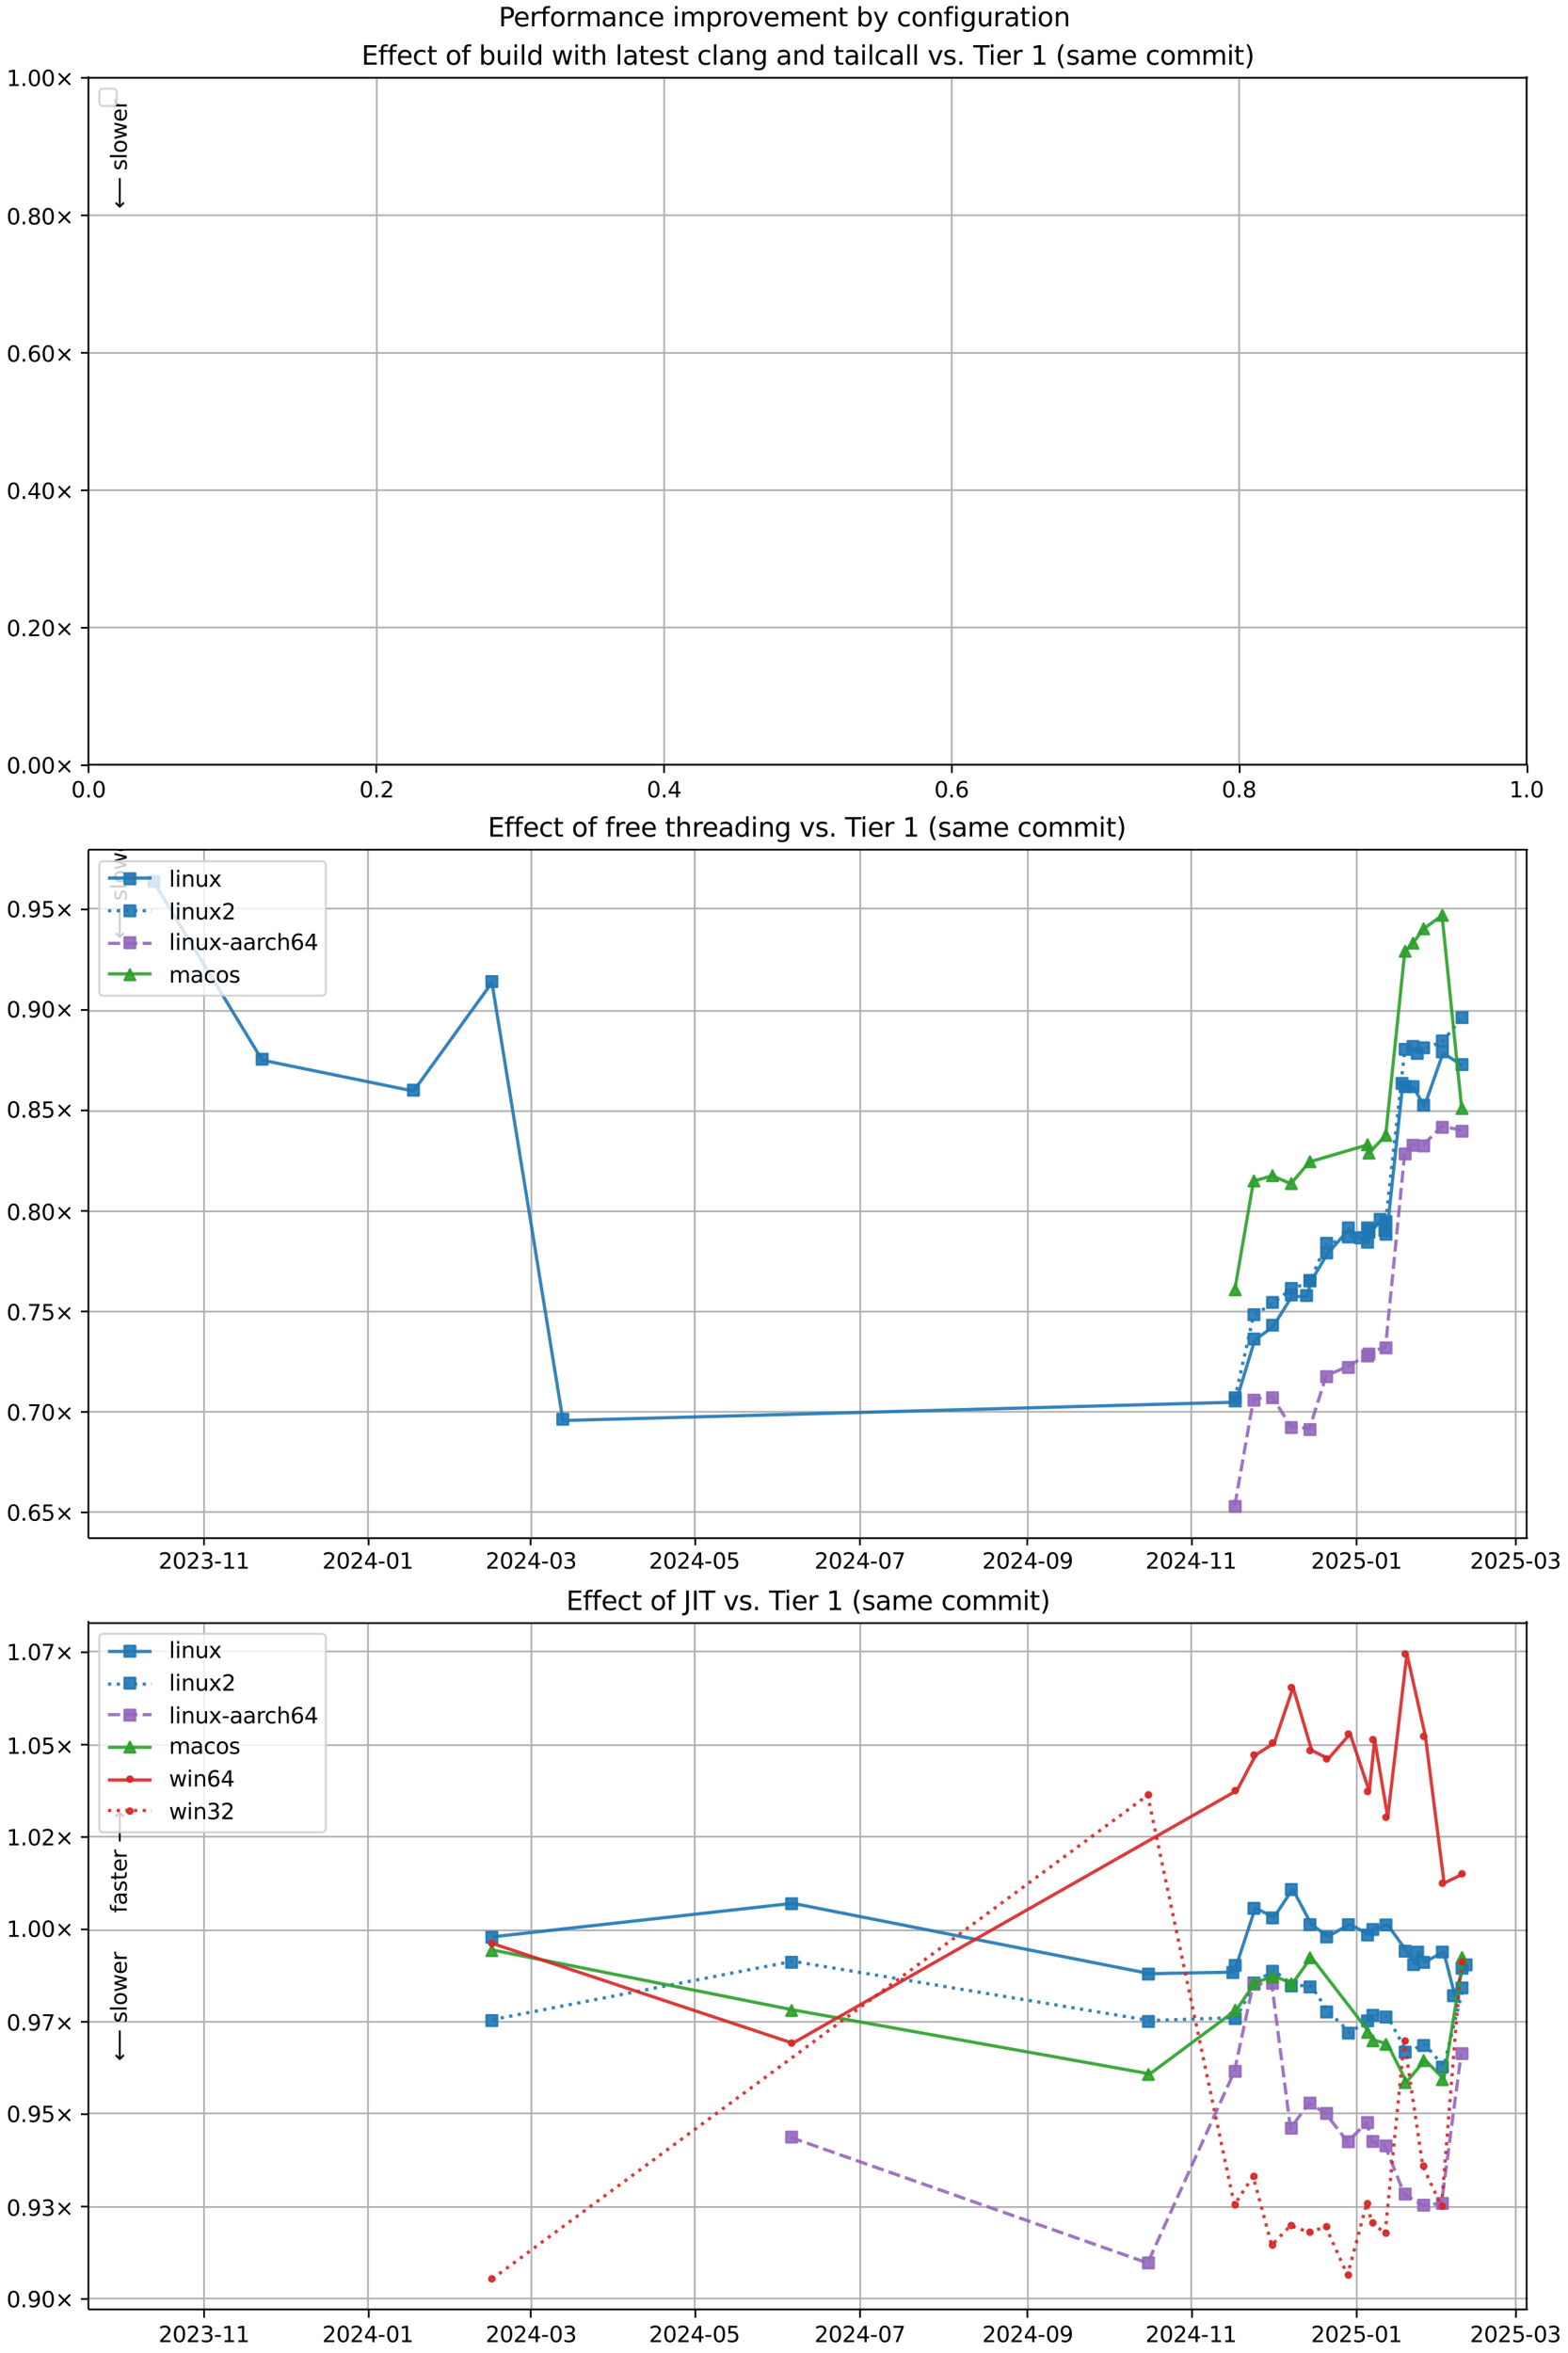 <?xml version="1.0" encoding="UTF-8"?>
<!DOCTYPE svg  PUBLIC '-//W3C//DTD SVG 1.1//EN'  'http://www.w3.org/Graphics/SVG/1.1/DTD/svg11.dtd'>
<svg width="720pt" height="1080pt" version="1.1" viewBox="0 0 720 1080" xmlns="http://www.w3.org/2000/svg" xmlns:xlink="http://www.w3.org/1999/xlink">
<defs>
<style type="text/css">*{stroke-linejoin: round; stroke-linecap: butt}</style>
</defs>
<path d="m0 1080h720v-1080h-720z" fill="#fff"/>
<path d="m40.6 351h661v-316h-661z" fill="#fff"/>
<path d="m40.6 351v-316" clip-path="url(#z)" fill="none" stroke="#b0b0b0" stroke-linecap="square" stroke-width=".8"/>
<defs>
<path id="j" d="m0 0v3.5" stroke="#000" stroke-width=".8"/>
</defs>
<use x="40.646" y="351.265" stroke="#000000" stroke-width=".8" xlink:href="#j"/>
<g transform="translate(32.7 366) scale(.1 -.1)">
<defs>
<path id="b" transform="scale(.016)" d="m2034 4250q-487 0-733-480-245-479-245-1442 0-959 245-1439 246-480 733-480 491 0 736 480 246 480 246 1439 0 963-246 1442-245 480-736 480zm0 500q785 0 1199-621 414-620 414-1801 0-1178-414-1799-414-620-1199-620-784 0-1198 620-414 621-414 1799 0 1181 414 1801 414 621 1198 621z"/>
<path id="h" transform="scale(.016)" d="m684 794h660v-794h-660v794z"/>
</defs>
<use xlink:href="#b"/>
<use transform="translate(63.6)" xlink:href="#h"/>
<use transform="translate(95.4)" xlink:href="#b"/>
</g>
<path d="m173 351v-316" clip-path="url(#z)" fill="none" stroke="#b0b0b0" stroke-linecap="square" stroke-width=".8"/>
<use x="172.792" y="351.265" stroke="#000000" stroke-width=".8" xlink:href="#j"/>
<g transform="translate(165 366) scale(.1 -.1)">
<defs>
<path id="c" transform="scale(.016)" d="m1228 531h2203v-531h-2962v531q359 372 979 998 621 627 780 809 303 340 423 576 121 236 121 464 0 372-261 606-261 235-680 235-297 0-627-103-329-103-704-313v638q381 153 712 231 332 78 607 78 725 0 1156-363 431-362 431-968 0-288-108-546-107-257-392-607-78-91-497-524-418-433-1181-1211z"/>
</defs>
<use xlink:href="#b"/>
<use transform="translate(63.6)" xlink:href="#h"/>
<use transform="translate(95.4)" xlink:href="#c"/>
</g>
<path d="m305 351v-316" clip-path="url(#z)" fill="none" stroke="#b0b0b0" stroke-linecap="square" stroke-width=".8"/>
<use x="304.938" y="351.265" stroke="#000000" stroke-width=".8" xlink:href="#j"/>
<g transform="translate(297 366) scale(.1 -.1)">
<defs>
<path id="s" transform="scale(.016)" d="m2419 4116-1594-2491h1594v2491zm-166 550h794v-3041h666v-525h-666v-1100h-628v1100h-2106v609l1940 2957z"/>
</defs>
<use xlink:href="#b"/>
<use transform="translate(63.6)" xlink:href="#h"/>
<use transform="translate(95.4)" xlink:href="#s"/>
</g>
<path d="m437 351v-316" clip-path="url(#z)" fill="none" stroke="#b0b0b0" stroke-linecap="square" stroke-width=".8"/>
<use x="437.084" y="351.265" stroke="#000000" stroke-width=".8" xlink:href="#j"/>
<g transform="translate(429 366) scale(.1 -.1)">
<defs>
<path id="aj" transform="scale(.016)" d="m2113 2584q-425 0-674-291-248-290-248-796 0-503 248-796 249-292 674-292t673 292q248 293 248 796 0 506-248 796-248 291-673 291zm1253 1979v-575q-238 112-480 171-242 60-480 60-625 0-955-422-329-422-376-1275 184 272 462 417 279 145 613 145 703 0 1111-427 408-426 408-1160 0-719-425-1154-425-434-1131-434-810 0-1238 620-428 621-428 1799 0 1106 525 1764t1409 658q238 0 480-47t505-140z"/>
</defs>
<use xlink:href="#b"/>
<use transform="translate(63.6)" xlink:href="#h"/>
<use transform="translate(95.4)" xlink:href="#aj"/>
</g>
<path d="m569 351v-316" clip-path="url(#z)" fill="none" stroke="#b0b0b0" stroke-linecap="square" stroke-width=".8"/>
<use x="569.23" y="351.265" stroke="#000000" stroke-width=".8" xlink:href="#j"/>
<g transform="translate(561 366) scale(.1 -.1)">
<defs>
<path id="an" transform="scale(.016)" d="m2034 2216q-450 0-708-241-257-241-257-662 0-422 257-663 258-241 708-241t709 242q260 243 260 662 0 421-258 662-257 241-711 241zm-631 268q-406 100-633 378-226 279-226 679 0 559 398 884 399 325 1092 325 697 0 1094-325t397-884q0-400-227-679-226-278-629-378 456-106 710-416 255-309 255-755 0-679-414-1042-414-362-1186-362-771 0-1186 362-414 363-414 1042 0 446 256 755 257 310 713 416zm-231 997q0-362 226-565 227-203 636-203 407 0 636 203 230 203 230 565 0 363-230 566-229 203-636 203-409 0-636-203-226-203-226-566z"/>
</defs>
<use xlink:href="#b"/>
<use transform="translate(63.6)" xlink:href="#h"/>
<use transform="translate(95.4)" xlink:href="#an"/>
</g>
<path d="m701 351v-316" clip-path="url(#z)" fill="none" stroke="#b0b0b0" stroke-linecap="square" stroke-width=".8"/>
<use x="701.376" y="351.265" stroke="#000000" stroke-width=".8" xlink:href="#j"/>
<g transform="translate(693 366) scale(.1 -.1)">
<defs>
<path id="o" transform="scale(.016)" d="m794 531h1031v3560l-1122-225v575l1116 225h631v-4135h1031v-531h-2687v531z"/>
</defs>
<use xlink:href="#o"/>
<use transform="translate(63.6)" xlink:href="#h"/>
<use transform="translate(95.4)" xlink:href="#b"/>
</g>
<path d="m40.6 351h661" clip-path="url(#z)" fill="none" stroke="#b0b0b0" stroke-linecap="square" stroke-width=".8"/>
<defs>
<path id="l" d="m0 0h-3.5" stroke="#000" stroke-width=".8"/>
</defs>
<use x="40.646" y="351.265" stroke="#000000" stroke-width=".8" xlink:href="#l"/>
<g transform="translate(3 355) scale(.1 -.1)">
<defs>
<path id="m" transform="scale(.016)" d="m4488 3438-1429-1435 1429-1428-372-378-1435 1434-1434-1434-369 378 1425 1428-1425 1435 369 378 1434-1435 1435 1435 372-378z"/>
</defs>
<use xlink:href="#b"/>
<use transform="translate(63.6)" xlink:href="#h"/>
<use transform="translate(95.4)" xlink:href="#b"/>
<use transform="translate(159)" xlink:href="#b"/>
<use transform="translate(223)" xlink:href="#m"/>
</g>
<path d="m40.6 288h661" clip-path="url(#z)" fill="none" stroke="#b0b0b0" stroke-linecap="square" stroke-width=".8"/>
<use x="40.646" y="288.158" stroke="#000000" stroke-width=".8" xlink:href="#l"/>
<g transform="translate(3 292) scale(.1 -.1)">
<use xlink:href="#b"/>
<use transform="translate(63.6)" xlink:href="#h"/>
<use transform="translate(95.4)" xlink:href="#c"/>
<use transform="translate(159)" xlink:href="#b"/>
<use transform="translate(223)" xlink:href="#m"/>
</g>
<path d="m40.6 225h661" clip-path="url(#z)" fill="none" stroke="#b0b0b0" stroke-linecap="square" stroke-width=".8"/>
<use x="40.646" y="225.052" stroke="#000000" stroke-width=".8" xlink:href="#l"/>
<g transform="translate(3 229) scale(.1 -.1)">
<use xlink:href="#b"/>
<use transform="translate(63.6)" xlink:href="#h"/>
<use transform="translate(95.4)" xlink:href="#s"/>
<use transform="translate(159)" xlink:href="#b"/>
<use transform="translate(223)" xlink:href="#m"/>
</g>
<path d="m40.6 162h661" clip-path="url(#z)" fill="none" stroke="#b0b0b0" stroke-linecap="square" stroke-width=".8"/>
<use x="40.646" y="161.945" stroke="#000000" stroke-width=".8" xlink:href="#l"/>
<g transform="translate(3 166) scale(.1 -.1)">
<use xlink:href="#b"/>
<use transform="translate(63.6)" xlink:href="#h"/>
<use transform="translate(95.4)" xlink:href="#aj"/>
<use transform="translate(159)" xlink:href="#b"/>
<use transform="translate(223)" xlink:href="#m"/>
</g>
<path d="m40.6 98.8h661" clip-path="url(#z)" fill="none" stroke="#b0b0b0" stroke-linecap="square" stroke-width=".8"/>
<use x="40.646" y="98.839" stroke="#000000" stroke-width=".8" xlink:href="#l"/>
<g transform="translate(3 103) scale(.1 -.1)">
<use xlink:href="#b"/>
<use transform="translate(63.6)" xlink:href="#h"/>
<use transform="translate(95.4)" xlink:href="#an"/>
<use transform="translate(159)" xlink:href="#b"/>
<use transform="translate(223)" xlink:href="#m"/>
</g>
<path d="m40.6 35.7h661" clip-path="url(#z)" fill="none" stroke="#b0b0b0" stroke-linecap="square" stroke-width=".8"/>
<use x="40.646" y="35.733" stroke="#000000" stroke-width=".8" xlink:href="#l"/>
<g transform="translate(3 39.5) scale(.1 -.1)">
<use xlink:href="#o"/>
<use transform="translate(63.6)" xlink:href="#h"/>
<use transform="translate(95.4)" xlink:href="#b"/>
<use transform="translate(159)" xlink:href="#b"/>
<use transform="translate(223)" xlink:href="#m"/>
</g>
<path d="m40.6 351v-316" fill="none" stroke="#000" stroke-linecap="square" stroke-width=".8"/>
<path d="m701 351v-316" fill="none" stroke="#000" stroke-linecap="square" stroke-width=".8"/>
<path d="m40.6 351h661" fill="none" stroke="#000" stroke-linecap="square" stroke-width=".8"/>
<path d="m40.6 35.7h661" fill="none" stroke="#000" stroke-linecap="square" stroke-width=".8"/>
<g clip-path="url(#z)">
<g transform="translate(58.2 27.8) rotate(-90) scale(.1 -.1)">
<defs>
<path id="y" transform="scale(.016)" d="m2375 4863v-479h-550q-309 0-430-125-120-125-120-450v-309h947v-447h-947v-3053h-578v3053h-550v447h550v244q0 584 272 851 272 268 862 268h544z"/>
<path id="p" transform="scale(.016)" d="m2194 1759q-697 0-966-159t-269-544q0-306 202-486 202-179 548-179 479 0 768 339t289 901v128h-572zm1147 238v-2e3h-575v531q-197-318-491-470t-719-152q-537 0-855 302-317 302-317 808 0 590 395 890 396 300 1180 300h807v57q0 397-261 614t-733 217q-300 0-585-72-284-72-546-216v532q315 122 612 182 297 61 578 61 760 0 1135-394 375-393 375-1193z"/>
<path id="u" transform="scale(.016)" d="m2834 3397v-544q-243 125-506 187-262 63-544 63-428 0-642-131t-214-394q0-200 153-314t616-217l197-44q612-131 870-370t258-667q0-488-386-773-386-284-1061-284-281 0-586 55t-642 164v594q319-166 628-249 309-82 613-82 406 0 624 139 219 139 219 392 0 234-158 359-157 125-692 241l-200 47q-534 112-772 345-237 233-237 639 0 494 350 762 350 269 994 269 318 0 599-47 282-46 519-140z"/>
<path id="t" transform="scale(.016)" d="m1172 4494v-994h1184v-447h-1184v-1900q0-428 117-550t477-122h590v-481h-590q-666 0-919 248-253 249-253 905v1900h-422v447h422v994h578z"/>
<path id="k" transform="scale(.016)" d="m3597 1894v-281h-2644q38-594 358-905t892-311q331 0 642 81t618 244v-544q-310-131-635-200t-659-69q-838 0-1327 487-489 488-489 1320 0 859 464 1363 464 505 1252 505 706 0 1117-455 411-454 411-1235zm-575 169q-6 471-264 752-258 282-683 282-481 0-770-272t-333-766l2050 4z"/>
<path id="r" transform="scale(.016)" d="m2631 2963q-97 56-211 82-114 27-251 27-488 0-749-317t-261-911v-1844h-578v3500h578v-544q182 319 472 473 291 155 707 155 59 0 131-8 72-7 159-23l3-590z"/>
<path id="at" transform="scale(.016)" d="m8863 2147v-281l-1229-1228-375 375 729 728h-7622v531h7622l-729 728 375 375 1229-1228z"/>
</defs>
<use xlink:href="#y"/>
<use transform="translate(35.2)" xlink:href="#p"/>
<use transform="translate(96.5)" xlink:href="#u"/>
<use transform="translate(149)" xlink:href="#t"/>
<use transform="translate(188)" xlink:href="#k"/>
<use transform="translate(249)" xlink:href="#r"/>
<use transform="translate(290)" xlink:href="#DejaVuSans-20"/>
<use transform="translate(322)" xlink:href="#at"/>
</g>
</g>
<g clip-path="url(#z)">
<g transform="translate(58.2 95.8) rotate(-90) scale(.1 -.1)">
<defs>
<path id="au" transform="scale(.016)" d="m313 1866v281l1228 1228 375-375-728-728h7621v-531h-7621l728-728-375-375-1228 1228z"/>
<path id="x" transform="scale(.016)" d="m603 4863h575v-4863h-575v4863z"/>
<path id="v" transform="scale(.016)" d="m1959 3097q-462 0-731-361t-269-989 267-989q268-361 733-361 460 0 728 362 269 363 269 988 0 622-269 986-268 364-728 364zm0 487q750 0 1178-488 429-487 429-1349 0-859-429-1349-428-489-1178-489-753 0-1180 489-426 490-426 1349 0 862 426 1349 427 488 1180 488z"/>
<path id="ah" transform="scale(.016)" d="m269 3500h575l719-2731 715 2731h678l719-2731 716 2731h575l-916-3500h-678l-753 2869-756-2869h-679l-915 3500z"/>
</defs>
<use xlink:href="#au"/>
<use transform="translate(143)" xlink:href="#DejaVuSans-20"/>
<use transform="translate(175)" xlink:href="#u"/>
<use transform="translate(227)" xlink:href="#x"/>
<use transform="translate(255)" xlink:href="#v"/>
<use transform="translate(316)" xlink:href="#ah"/>
<use transform="translate(398)" xlink:href="#k"/>
<use transform="translate(460)" xlink:href="#r"/>
</g>
</g>
<g transform="translate(166 29.7) scale(.12 -.12)">
<defs>
<path id="aq" transform="scale(.016)" d="m628 4666h2950v-532h-2319v-1381h2222v-531h-2222v-1691h2375v-531h-3006v4666z"/>
<path id="ab" transform="scale(.016)" d="m3122 3366v-538q-244 135-489 202t-495 67q-560 0-870-355-309-354-309-995t309-996q310-354 870-354 250 0 495 67t489 202v-532q-241-112-499-168-257-57-548-57-791 0-1257 497-465 497-465 1341 0 856 470 1346 471 491 1290 491 265 0 518-55 253-54 491-163z"/>
<path id="av" transform="scale(.016)" d="m3116 1747q0 634-261 995t-717 361q-457 0-718-361t-261-995 261-995 718-361q456 0 717 361t261 995zm-1957 1222q182 312 458 463 277 152 661 152 638 0 1036-506 399-506 399-1331t-399-1332q-398-506-1036-506-384 0-661 152-276 152-458 464v-525h-578v4863h578v-1894z"/>
<path id="ad" transform="scale(.016)" d="m544 1381v2119h575v-2097q0-497 193-746 194-248 582-248 465 0 735 297 271 297 271 810v1984h575v-3500h-575v538q-209-319-486-474-276-155-642-155-603 0-916 375-312 375-312 1097zm1447 2203z"/>
<path id="n" transform="scale(.016)" d="m603 3500h575v-3500h-575v3500zm0 1363h575v-729h-575v729z"/>
<path id="ap" transform="scale(.016)" d="m2906 2969v1894h575v-4863h-575v525q-181-312-458-464-276-152-664-152-634 0-1033 506-398 507-398 1332t398 1331q399 506 1033 506 388 0 664-152 277-151 458-463zm-1959-1222q0-634 261-995t717-361 718 361q263 361 263 995t-263 995q-262 361-718 361t-717-361-261-995z"/>
<path id="al" transform="scale(.016)" d="m3513 2113v-2113h-575v2094q0 497-194 743-194 247-581 247-466 0-735-297-269-296-269-809v-1978h-578v4863h578v-1907q207 316 486 472 280 156 646 156 603 0 912-373 310-373 310-1098z"/>
<path id="w" transform="scale(.016)" d="m3513 2113v-2113h-575v2094q0 497-194 743-194 247-581 247-466 0-735-297-269-296-269-809v-1978h-578v3500h578v-544q207 316 486 472 280 156 646 156 603 0 912-373 310-373 310-1098z"/>
<path id="ao" transform="scale(.016)" d="m2906 1791q0 625-258 968-257 344-723 344-462 0-720-344-258-343-258-968 0-622 258-966t720-344q466 0 723 344 258 344 258 966zm575-1357q0-893-397-1329-396-436-1215-436-303 0-572 45t-522 139v559q253-137 500-202 247-66 503-66 566 0 847 295t281 892v285q-178-310-456-463t-666-153q-643 0-1037 490-394 491-394 1301 0 812 394 1302 394 491 1037 491 388 0 666-153t456-462v531h575v-3066z"/>
<path id="ak" transform="scale(.016)" d="m191 3500h609l1094-2937 1094 2937h609l-1313-3500h-781l-1312 3500z"/>
<path id="am" transform="scale(.016)" d="m-19 4666h3947v-532h-1656v-4134h-634v4134h-1657v532z"/>
<path id="as" transform="scale(.016)" d="m1984 4856q-418-718-622-1422-203-703-203-1425 0-721 205-1429t620-1424h-500q-468 735-701 1444t-233 1409q0 697 231 1403 232 707 703 1444h500z"/>
<path id="aa" transform="scale(.016)" d="m3328 2828q216 388 516 572t706 184q547 0 844-383 297-382 297-1088v-2113h-578v2094q0 503-179 746-178 244-543 244-447 0-707-297-259-296-259-809v-1978h-578v2094q0 506-178 748t-550 242q-441 0-701-298-259-298-259-808v-1978h-578v3500h578v-544q197 322 472 475t653 153q382 0 649-194 267-193 395-562z"/>
<path id="ar" transform="scale(.016)" d="m513 4856h500q468-737 701-1444 233-706 233-1403 0-700-233-1409t-701-1444h-500q415 716 620 1424t205 1429q0 722-205 1425-205 704-620 1422z"/>
</defs>
<use xlink:href="#aq"/>
<use transform="translate(63.2)" xlink:href="#y"/>
<use transform="translate(98.4)" xlink:href="#y"/>
<use transform="translate(134)" xlink:href="#k"/>
<use transform="translate(195)" xlink:href="#ab"/>
<use transform="translate(250)" xlink:href="#t"/>
<use transform="translate(289)" xlink:href="#DejaVuSans-20"/>
<use transform="translate(321)" xlink:href="#v"/>
<use transform="translate(382)" xlink:href="#y"/>
<use transform="translate(417)" xlink:href="#DejaVuSans-20"/>
<use transform="translate(449)" xlink:href="#av"/>
<use transform="translate(513)" xlink:href="#ad"/>
<use transform="translate(576)" xlink:href="#n"/>
<use transform="translate(604)" xlink:href="#x"/>
<use transform="translate(632)" xlink:href="#ap"/>
<use transform="translate(695)" xlink:href="#DejaVuSans-20"/>
<use transform="translate(727)" xlink:href="#ah"/>
<use transform="translate(809)" xlink:href="#n"/>
<use transform="translate(837)" xlink:href="#t"/>
<use transform="translate(876)" xlink:href="#al"/>
<use transform="translate(939)" xlink:href="#DejaVuSans-20"/>
<use transform="translate(971)" xlink:href="#x"/>
<use transform="translate(999)" xlink:href="#p"/>
<use transform="translate(1060)" xlink:href="#t"/>
<use transform="translate(1099)" xlink:href="#k"/>
<use transform="translate(1161)" xlink:href="#u"/>
<use transform="translate(1213)" xlink:href="#t"/>
<use transform="translate(1252)" xlink:href="#DejaVuSans-20"/>
<use transform="translate(1284)" xlink:href="#ab"/>
<use transform="translate(1339)" xlink:href="#x"/>
<use transform="translate(1367)" xlink:href="#p"/>
<use transform="translate(1428)" xlink:href="#w"/>
<use transform="translate(1491)" xlink:href="#ao"/>
<use transform="translate(1555)" xlink:href="#DejaVuSans-20"/>
<use transform="translate(1586)" xlink:href="#p"/>
<use transform="translate(1648)" xlink:href="#w"/>
<use transform="translate(1711)" xlink:href="#ap"/>
<use transform="translate(1775)" xlink:href="#DejaVuSans-20"/>
<use transform="translate(1806)" xlink:href="#t"/>
<use transform="translate(1846)" xlink:href="#p"/>
<use transform="translate(1907)" xlink:href="#n"/>
<use transform="translate(1935)" xlink:href="#x"/>
<use transform="translate(1962)" xlink:href="#ab"/>
<use transform="translate(2017)" xlink:href="#p"/>
<use transform="translate(2079)" xlink:href="#x"/>
<use transform="translate(2106)" xlink:href="#x"/>
<use transform="translate(2134)" xlink:href="#DejaVuSans-20"/>
<use transform="translate(2166)" xlink:href="#ak"/>
<use transform="translate(2225)" xlink:href="#u"/>
<use transform="translate(2277)" xlink:href="#h"/>
<use transform="translate(2309)" xlink:href="#DejaVuSans-20"/>
<use transform="translate(2341)" xlink:href="#am"/>
<use transform="translate(2399)" xlink:href="#n"/>
<use transform="translate(2427)" xlink:href="#k"/>
<use transform="translate(2488)" xlink:href="#r"/>
<use transform="translate(2529)" xlink:href="#DejaVuSans-20"/>
<use transform="translate(2561)" xlink:href="#o"/>
<use transform="translate(2625)" xlink:href="#DejaVuSans-20"/>
<use transform="translate(2656)" xlink:href="#as"/>
<use transform="translate(2696)" xlink:href="#u"/>
<use transform="translate(2748)" xlink:href="#p"/>
<use transform="translate(2809)" xlink:href="#aa"/>
<use transform="translate(2906)" xlink:href="#k"/>
<use transform="translate(2968)" xlink:href="#DejaVuSans-20"/>
<use transform="translate(3e3)" xlink:href="#ab"/>
<use transform="translate(3055)" xlink:href="#v"/>
<use transform="translate(3116)" xlink:href="#aa"/>
<use transform="translate(3213)" xlink:href="#aa"/>
<use transform="translate(3311)" xlink:href="#n"/>
<use transform="translate(3338)" xlink:href="#t"/>
<use transform="translate(3378)" xlink:href="#ar"/>
</g>
<path d="m47.6 48.7h4q2 0 2-2v-4q0-2-2-2h-4q-2 0-2 2v4q0 2 2 2z" fill="#fff" opacity=".8" stroke="#ccc"/>
<path d="m40.6 706h661v-316h-661z" fill="#fff"/>
<path d="m93.7 706v-316" clip-path="url(#i)" fill="none" stroke="#b0b0b0" stroke-linecap="square" stroke-width=".8"/>
<use x="93.667" y="705.793" stroke="#000000" stroke-width=".8" xlink:href="#j"/>
<g transform="translate(72.8 720) scale(.1 -.1)">
<defs>
<path id="af" transform="scale(.016)" d="m2597 2516q453-97 707-404 255-306 255-756 0-690-475-1069-475-378-1350-378-293 0-604 58t-642 174v609q262-153 574-231 313-78 654-78 593 0 904 234t311 681q0 413-289 645-289 233-804 233h-544v519h569q465 0 712 186t247 536q0 359-255 551-254 193-729 193-260 0-557-57-297-56-653-174v562q360 100 674 150t592 50q719 0 1137-327 419-326 419-882 0-388-222-655t-631-370z"/>
<path id="q" transform="scale(.016)" d="m313 2009h1684v-512h-1684v512z"/>
</defs>
<use xlink:href="#c"/>
<use transform="translate(63.6)" xlink:href="#b"/>
<use transform="translate(127)" xlink:href="#c"/>
<use transform="translate(191)" xlink:href="#af"/>
<use transform="translate(254)" xlink:href="#q"/>
<use transform="translate(291)" xlink:href="#o"/>
<use transform="translate(354)" xlink:href="#o"/>
</g>
<path d="m169 706v-316" clip-path="url(#i)" fill="none" stroke="#b0b0b0" stroke-linecap="square" stroke-width=".8"/>
<use x="169.275" y="705.793" stroke="#000000" stroke-width=".8" xlink:href="#j"/>
<g transform="translate(148 720) scale(.1 -.1)">
<use xlink:href="#c"/>
<use transform="translate(63.6)" xlink:href="#b"/>
<use transform="translate(127)" xlink:href="#c"/>
<use transform="translate(191)" xlink:href="#s"/>
<use transform="translate(254)" xlink:href="#q"/>
<use transform="translate(291)" xlink:href="#b"/>
<use transform="translate(354)" xlink:href="#o"/>
</g>
<path d="m244 706v-316" clip-path="url(#i)" fill="none" stroke="#b0b0b0" stroke-linecap="square" stroke-width=".8"/>
<use x="243.643" y="705.793" stroke="#000000" stroke-width=".8" xlink:href="#j"/>
<g transform="translate(223 720) scale(.1 -.1)">
<use xlink:href="#c"/>
<use transform="translate(63.6)" xlink:href="#b"/>
<use transform="translate(127)" xlink:href="#c"/>
<use transform="translate(191)" xlink:href="#s"/>
<use transform="translate(254)" xlink:href="#q"/>
<use transform="translate(291)" xlink:href="#b"/>
<use transform="translate(354)" xlink:href="#af"/>
</g>
<path d="m319 706v-316" clip-path="url(#i)" fill="none" stroke="#b0b0b0" stroke-linecap="square" stroke-width=".8"/>
<use x="319.251" y="705.793" stroke="#000000" stroke-width=".8" xlink:href="#j"/>
<g transform="translate(298 720) scale(.1 -.1)">
<defs>
<path id="ac" transform="scale(.016)" d="m691 4666h2478v-532h-1900v-1143q137 47 274 70 138 23 276 23 781 0 1237-428 457-428 457-1159 0-753-469-1171-469-417-1322-417-294 0-599 50-304 50-629 150v635q281-153 581-228t634-75q541 0 856 284 316 284 316 772 0 487-316 771-315 285-856 285-253 0-505-56-251-56-513-175v2344z"/>
</defs>
<use xlink:href="#c"/>
<use transform="translate(63.6)" xlink:href="#b"/>
<use transform="translate(127)" xlink:href="#c"/>
<use transform="translate(191)" xlink:href="#s"/>
<use transform="translate(254)" xlink:href="#q"/>
<use transform="translate(291)" xlink:href="#b"/>
<use transform="translate(354)" xlink:href="#ac"/>
</g>
<path d="m395 706v-316" clip-path="url(#i)" fill="none" stroke="#b0b0b0" stroke-linecap="square" stroke-width=".8"/>
<use x="394.859" y="705.793" stroke="#000000" stroke-width=".8" xlink:href="#j"/>
<g transform="translate(374 720) scale(.1 -.1)">
<defs>
<path id="ai" transform="scale(.016)" d="m525 4666h3e3v-269l-1694-4397h-659l1594 4134h-2241v532z"/>
</defs>
<use xlink:href="#c"/>
<use transform="translate(63.6)" xlink:href="#b"/>
<use transform="translate(127)" xlink:href="#c"/>
<use transform="translate(191)" xlink:href="#s"/>
<use transform="translate(254)" xlink:href="#q"/>
<use transform="translate(291)" xlink:href="#b"/>
<use transform="translate(354)" xlink:href="#ai"/>
</g>
<path d="m472 706v-316" clip-path="url(#i)" fill="none" stroke="#b0b0b0" stroke-linecap="square" stroke-width=".8"/>
<use x="471.706" y="705.793" stroke="#000000" stroke-width=".8" xlink:href="#j"/>
<g transform="translate(451 720) scale(.1 -.1)">
<defs>
<path id="ae" transform="scale(.016)" d="m703 97v575q238-113 481-172 244-59 479-59 625 0 954 420 330 420 377 1277-181-269-460-413-278-144-615-144-700 0-1108 423-408 424-408 1159 0 718 425 1152 425 435 1131 435 810 0 1236-621 427-620 427-1801 0-1103-524-1761-523-658-1407-658-238 0-482 47-243 47-506 141zm1256 1978q425 0 673 290 249 291 249 798 0 503-249 795-248 292-673 292t-673-292-248-795q0-507 248-798 248-290 673-290z"/>
</defs>
<use xlink:href="#c"/>
<use transform="translate(63.6)" xlink:href="#b"/>
<use transform="translate(127)" xlink:href="#c"/>
<use transform="translate(191)" xlink:href="#s"/>
<use transform="translate(254)" xlink:href="#q"/>
<use transform="translate(291)" xlink:href="#b"/>
<use transform="translate(354)" xlink:href="#ae"/>
</g>
<path d="m547 706v-316" clip-path="url(#i)" fill="none" stroke="#b0b0b0" stroke-linecap="square" stroke-width=".8"/>
<use x="547.314" y="705.793" stroke="#000000" stroke-width=".8" xlink:href="#j"/>
<g transform="translate(526 720) scale(.1 -.1)">
<use xlink:href="#c"/>
<use transform="translate(63.6)" xlink:href="#b"/>
<use transform="translate(127)" xlink:href="#c"/>
<use transform="translate(191)" xlink:href="#s"/>
<use transform="translate(254)" xlink:href="#q"/>
<use transform="translate(291)" xlink:href="#o"/>
<use transform="translate(354)" xlink:href="#o"/>
</g>
<path d="m623 706v-316" clip-path="url(#i)" fill="none" stroke="#b0b0b0" stroke-linecap="square" stroke-width=".8"/>
<use x="622.921" y="705.793" stroke="#000000" stroke-width=".8" xlink:href="#j"/>
<g transform="translate(602 720) scale(.1 -.1)">
<use xlink:href="#c"/>
<use transform="translate(63.6)" xlink:href="#b"/>
<use transform="translate(127)" xlink:href="#c"/>
<use transform="translate(191)" xlink:href="#ac"/>
<use transform="translate(254)" xlink:href="#q"/>
<use transform="translate(291)" xlink:href="#b"/>
<use transform="translate(354)" xlink:href="#o"/>
</g>
<path d="m696 706v-316" clip-path="url(#i)" fill="none" stroke="#b0b0b0" stroke-linecap="square" stroke-width=".8"/>
<use x="696.05" y="705.793" stroke="#000000" stroke-width=".8" xlink:href="#j"/>
<g transform="translate(675 720) scale(.1 -.1)">
<use xlink:href="#c"/>
<use transform="translate(63.6)" xlink:href="#b"/>
<use transform="translate(127)" xlink:href="#c"/>
<use transform="translate(191)" xlink:href="#ac"/>
<use transform="translate(254)" xlink:href="#q"/>
<use transform="translate(291)" xlink:href="#b"/>
<use transform="translate(354)" xlink:href="#af"/>
</g>
<path d="m40.6 694h661" clip-path="url(#i)" fill="none" stroke="#b0b0b0" stroke-linecap="square" stroke-width=".8"/>
<use x="40.646" y="694.183" stroke="#000000" stroke-width=".8" xlink:href="#l"/>
<g transform="translate(3 698) scale(.1 -.1)">
<use xlink:href="#b"/>
<use transform="translate(63.6)" xlink:href="#h"/>
<use transform="translate(95.4)" xlink:href="#aj"/>
<use transform="translate(159)" xlink:href="#ac"/>
<use transform="translate(223)" xlink:href="#m"/>
</g>
<path d="m40.6 648h661" clip-path="url(#i)" fill="none" stroke="#b0b0b0" stroke-linecap="square" stroke-width=".8"/>
<use x="40.646" y="648.058" stroke="#000000" stroke-width=".8" xlink:href="#l"/>
<g transform="translate(3 652) scale(.1 -.1)">
<use xlink:href="#b"/>
<use transform="translate(63.6)" xlink:href="#h"/>
<use transform="translate(95.4)" xlink:href="#ai"/>
<use transform="translate(159)" xlink:href="#b"/>
<use transform="translate(223)" xlink:href="#m"/>
</g>
<path d="m40.6 602h661" clip-path="url(#i)" fill="none" stroke="#b0b0b0" stroke-linecap="square" stroke-width=".8"/>
<use x="40.646" y="601.933" stroke="#000000" stroke-width=".8" xlink:href="#l"/>
<g transform="translate(3 606) scale(.1 -.1)">
<use xlink:href="#b"/>
<use transform="translate(63.6)" xlink:href="#h"/>
<use transform="translate(95.4)" xlink:href="#ai"/>
<use transform="translate(159)" xlink:href="#ac"/>
<use transform="translate(223)" xlink:href="#m"/>
</g>
<path d="m40.6 556h661" clip-path="url(#i)" fill="none" stroke="#b0b0b0" stroke-linecap="square" stroke-width=".8"/>
<use x="40.646" y="555.809" stroke="#000000" stroke-width=".8" xlink:href="#l"/>
<g transform="translate(3 560) scale(.1 -.1)">
<use xlink:href="#b"/>
<use transform="translate(63.6)" xlink:href="#h"/>
<use transform="translate(95.4)" xlink:href="#an"/>
<use transform="translate(159)" xlink:href="#b"/>
<use transform="translate(223)" xlink:href="#m"/>
</g>
<path d="m40.6 510h661" clip-path="url(#i)" fill="none" stroke="#b0b0b0" stroke-linecap="square" stroke-width=".8"/>
<use x="40.646" y="509.684" stroke="#000000" stroke-width=".8" xlink:href="#l"/>
<g transform="translate(3 513) scale(.1 -.1)">
<use xlink:href="#b"/>
<use transform="translate(63.6)" xlink:href="#h"/>
<use transform="translate(95.4)" xlink:href="#an"/>
<use transform="translate(159)" xlink:href="#ac"/>
<use transform="translate(223)" xlink:href="#m"/>
</g>
<path d="m40.6 464h661" clip-path="url(#i)" fill="none" stroke="#b0b0b0" stroke-linecap="square" stroke-width=".8"/>
<use x="40.646" y="463.559" stroke="#000000" stroke-width=".8" xlink:href="#l"/>
<g transform="translate(3 467) scale(.1 -.1)">
<use xlink:href="#b"/>
<use transform="translate(63.6)" xlink:href="#h"/>
<use transform="translate(95.4)" xlink:href="#ae"/>
<use transform="translate(159)" xlink:href="#b"/>
<use transform="translate(223)" xlink:href="#m"/>
</g>
<path d="m40.6 417h661" clip-path="url(#i)" fill="none" stroke="#b0b0b0" stroke-linecap="square" stroke-width=".8"/>
<use x="40.646" y="417.434" stroke="#000000" stroke-width=".8" xlink:href="#l"/>
<g transform="translate(3 421) scale(.1 -.1)">
<use xlink:href="#b"/>
<use transform="translate(63.6)" xlink:href="#h"/>
<use transform="translate(95.4)" xlink:href="#ae"/>
<use transform="translate(159)" xlink:href="#ac"/>
<use transform="translate(223)" xlink:href="#m"/>
</g>
<path d="m70.7 405 49.7 81.6 69.5 14.2 36-49.8 32.6 201 309-8.41 8.61-28.4 8.52-6.34 8.64-13.9 7 0.246 1.55-6.89 7.66-12.7 9.99-11.5 5.61 4.63 3.2 1.97 0.644-4.67 5.15-5.81 2.14 5.05 0.525 1.75 7.35-69.2 1.45 1.5 3.63-0.016 4.87 8.52 8.6-24.5 9.03 5.85" clip-path="url(#i)" fill="none" stroke="#1f77b4" stroke-linecap="square" stroke-opacity=".9" stroke-width="1.5"/>
<defs>
<path id="a" d="m-2.5 2.5h5v-5h-5z" stroke="#1f77b4" stroke-opacity=".9"/>
</defs>
<g clip-path="url(#i)" fill="#1f77b4" fill-opacity=".9" stroke="#1f77b4" stroke-opacity=".9">
<use x="70.679" y="404.603" xlink:href="#a"/>
<use x="120.385" y="486.184" xlink:href="#a"/>
<use x="189.842" y="500.378" xlink:href="#a"/>
<use x="225.859" y="450.545" xlink:href="#a"/>
<use x="258.423" y="651.429" xlink:href="#a"/>
<use x="567.198" y="643.024" xlink:href="#a"/>
<use x="575.805" y="614.597" xlink:href="#a"/>
<use x="584.325" y="608.255" xlink:href="#a"/>
<use x="592.966" y="594.4" xlink:href="#a"/>
<use x="599.963" y="594.646" xlink:href="#a"/>
<use x="601.511" y="587.757" xlink:href="#a"/>
<use x="609.168" y="575.085" xlink:href="#a"/>
<use x="619.156" y="563.577" xlink:href="#a"/>
<use x="624.768" y="568.211" xlink:href="#a"/>
<use x="627.964" y="570.181" xlink:href="#a"/>
<use x="628.609" y="565.509" xlink:href="#a"/>
<use x="633.763" y="559.704" xlink:href="#a"/>
<use x="635.899" y="564.757" xlink:href="#a"/>
<use x="636.425" y="566.509" xlink:href="#a"/>
<use x="643.779" y="497.282" xlink:href="#a"/>
<use x="645.226" y="498.778" xlink:href="#a"/>
<use x="648.852" y="498.762" xlink:href="#a"/>
<use x="653.719" y="507.282" xlink:href="#a"/>
<use x="662.317" y="482.784" xlink:href="#a"/>
<use x="671.343" y="488.635" xlink:href="#a"/>
</g>
<g stroke="#1f77b4" stroke-opacity=".9">
<path d="m567 642 8.61-38.1 8.52-5.64 8.64-6.41 8.54-3.5 7.66-17.2 9.99-2.92 8.81-4.18 0.644 1.15 7.82-4.01 8.8-79.1 3.63-1.33 1.93 3.19 2.94-2.57 8.6-3.17 9.03-10.7" clip-path="url(#i)" fill="none" stroke-dasharray="1.5,2.475" stroke-width="1.5"/>
<g clip-path="url(#i)" fill="#1f77b4" fill-opacity=".9">
<use x="567.198" y="641.554" xlink:href="#a"/>
<use x="575.805" y="603.438" xlink:href="#a"/>
<use x="584.325" y="597.794" xlink:href="#a"/>
<use x="592.966" y="591.386" xlink:href="#a"/>
<use x="601.511" y="587.886" xlink:href="#a"/>
<use x="609.168" y="570.674" xlink:href="#a"/>
<use x="619.156" y="567.758" xlink:href="#a"/>
<use x="627.964" y="563.58" xlink:href="#a"/>
<use x="628.609" y="564.729" xlink:href="#a"/>
<use x="636.425" y="560.717" xlink:href="#a"/>
<use x="645.226" y="481.645" xlink:href="#a"/>
<use x="648.852" y="480.315" xlink:href="#a"/>
<use x="650.781" y="483.508" xlink:href="#a"/>
<use x="653.719" y="480.934" xlink:href="#a"/>
<use x="662.317" y="477.764" xlink:href="#a"/>
<use x="671.343" y="467.046" xlink:href="#a"/>
</g>
</g>
<path d="m567 691 8.61-48.8 8.52-1.14 8.64 13.7 8.54 0.944 7.66-24.3 9.99-4.23 8.81-5.28 0.644-0.899 7.82-2.82 8.8-89 3.63-3.95 4.87 0.268 8.6-8.53 9.03 1.8" clip-path="url(#i)" fill="none" stroke="#9467bd" stroke-dasharray="5.55,2.4" stroke-opacity=".9" stroke-width="1.5"/>
<defs>
<path id="e" d="m-2.5 2.5h5v-5h-5z" stroke="#9467bd" stroke-opacity=".9"/>
</defs>
<g clip-path="url(#i)" fill="#9467bd" fill-opacity=".9" stroke="#9467bd" stroke-opacity=".9">
<use x="567.198" y="691.451" xlink:href="#e"/>
<use x="575.805" y="642.671" xlink:href="#e"/>
<use x="584.325" y="641.534" xlink:href="#e"/>
<use x="592.966" y="655.215" xlink:href="#e"/>
<use x="601.511" y="656.159" xlink:href="#e"/>
<use x="609.168" y="631.882" xlink:href="#e"/>
<use x="619.156" y="627.656" xlink:href="#e"/>
<use x="627.964" y="622.378" xlink:href="#e"/>
<use x="628.609" y="621.48" xlink:href="#e"/>
<use x="636.425" y="618.663" xlink:href="#e"/>
<use x="645.226" y="529.64" xlink:href="#e"/>
<use x="648.852" y="525.69" xlink:href="#e"/>
<use x="653.719" y="525.958" xlink:href="#e"/>
<use x="662.317" y="517.425" xlink:href="#e"/>
<use x="671.343" y="519.229" xlink:href="#e"/>
</g>
<path d="m567 592 8.61-49.9 8.52-2.42 8.64 3.62 8.54-10 26.5-7.78 0.644 3.83 7.82-8.15 8.8-84.5 3.63-3.68 4.87-6.61 8.6-6.21 9.03 88.7" clip-path="url(#i)" fill="none" stroke="#2ca02c" stroke-linecap="square" stroke-opacity=".9" stroke-width="1.5"/>
<defs>
<path id="g" d="m0-2.5-2.5 5h5z" stroke="#2ca02c" stroke-opacity=".9"/>
</defs>
<g clip-path="url(#i)" fill="#2ca02c" fill-opacity=".9" stroke="#2ca02c" stroke-opacity=".9">
<use x="567.198" y="592.003" xlink:href="#g"/>
<use x="575.805" y="542.058" xlink:href="#g"/>
<use x="584.325" y="539.641" xlink:href="#g"/>
<use x="592.966" y="543.256" xlink:href="#g"/>
<use x="601.511" y="533.236" xlink:href="#g"/>
<use x="627.964" y="525.452" xlink:href="#g"/>
<use x="628.609" y="529.278" xlink:href="#g"/>
<use x="636.425" y="521.124" xlink:href="#g"/>
<use x="645.226" y="436.628" xlink:href="#g"/>
<use x="648.852" y="432.945" xlink:href="#g"/>
<use x="653.719" y="426.338" xlink:href="#g"/>
<use x="662.317" y="420.132" xlink:href="#g"/>
<use x="671.343" y="508.792" xlink:href="#g"/>
</g>
<path d="m40.6 706v-316" fill="none" stroke="#000" stroke-linecap="square" stroke-width=".8"/>
<path d="m701 706v-316" fill="none" stroke="#000" stroke-linecap="square" stroke-width=".8"/>
<path d="m40.6 706h661" fill="none" stroke="#000" stroke-linecap="square" stroke-width=".8"/>
<path d="m40.6 390h661" fill="none" stroke="#000" stroke-linecap="square" stroke-width=".8"/>
<g clip-path="url(#i)">
<g transform="translate(58.2 363) rotate(-90) scale(.1 -.1)">
<use xlink:href="#y"/>
<use transform="translate(35.2)" xlink:href="#p"/>
<use transform="translate(96.5)" xlink:href="#u"/>
<use transform="translate(149)" xlink:href="#t"/>
<use transform="translate(188)" xlink:href="#k"/>
<use transform="translate(249)" xlink:href="#r"/>
<use transform="translate(290)" xlink:href="#DejaVuSans-20"/>
<use transform="translate(322)" xlink:href="#at"/>
</g>
</g>
<g clip-path="url(#i)">
<g transform="translate(58.2 431) rotate(-90) scale(.1 -.1)">
<use xlink:href="#au"/>
<use transform="translate(143)" xlink:href="#DejaVuSans-20"/>
<use transform="translate(175)" xlink:href="#u"/>
<use transform="translate(227)" xlink:href="#x"/>
<use transform="translate(255)" xlink:href="#v"/>
<use transform="translate(316)" xlink:href="#ah"/>
<use transform="translate(398)" xlink:href="#k"/>
<use transform="translate(460)" xlink:href="#r"/>
</g>
</g>
<g transform="translate(224 384) scale(.12 -.12)">
<use xlink:href="#aq"/>
<use transform="translate(63.2)" xlink:href="#y"/>
<use transform="translate(98.4)" xlink:href="#y"/>
<use transform="translate(134)" xlink:href="#k"/>
<use transform="translate(195)" xlink:href="#ab"/>
<use transform="translate(250)" xlink:href="#t"/>
<use transform="translate(289)" xlink:href="#DejaVuSans-20"/>
<use transform="translate(321)" xlink:href="#v"/>
<use transform="translate(382)" xlink:href="#y"/>
<use transform="translate(417)" xlink:href="#DejaVuSans-20"/>
<use transform="translate(449)" xlink:href="#y"/>
<use transform="translate(484)" xlink:href="#r"/>
<use transform="translate(523)" xlink:href="#k"/>
<use transform="translate(585)" xlink:href="#k"/>
<use transform="translate(646)" xlink:href="#DejaVuSans-20"/>
<use transform="translate(678)" xlink:href="#t"/>
<use transform="translate(717)" xlink:href="#al"/>
<use transform="translate(781)" xlink:href="#r"/>
<use transform="translate(820)" xlink:href="#k"/>
<use transform="translate(881)" xlink:href="#p"/>
<use transform="translate(942)" xlink:href="#ap"/>
<use transform="translate(1006)" xlink:href="#n"/>
<use transform="translate(1034)" xlink:href="#w"/>
<use transform="translate(1097)" xlink:href="#ao"/>
<use transform="translate(1161)" xlink:href="#DejaVuSans-20"/>
<use transform="translate(1192)" xlink:href="#ak"/>
<use transform="translate(1252)" xlink:href="#u"/>
<use transform="translate(1304)" xlink:href="#h"/>
<use transform="translate(1335)" xlink:href="#DejaVuSans-20"/>
<use transform="translate(1367)" xlink:href="#am"/>
<use transform="translate(1425)" xlink:href="#n"/>
<use transform="translate(1453)" xlink:href="#k"/>
<use transform="translate(1514)" xlink:href="#r"/>
<use transform="translate(1556)" xlink:href="#DejaVuSans-20"/>
<use transform="translate(1587)" xlink:href="#o"/>
<use transform="translate(1651)" xlink:href="#DejaVuSans-20"/>
<use transform="translate(1683)" xlink:href="#as"/>
<use transform="translate(1722)" xlink:href="#u"/>
<use transform="translate(1774)" xlink:href="#p"/>
<use transform="translate(1835)" xlink:href="#aa"/>
<use transform="translate(1933)" xlink:href="#k"/>
<use transform="translate(1994)" xlink:href="#DejaVuSans-20"/>
<use transform="translate(2026)" xlink:href="#ab"/>
<use transform="translate(2081)" xlink:href="#v"/>
<use transform="translate(2142)" xlink:href="#aa"/>
<use transform="translate(2239)" xlink:href="#aa"/>
<use transform="translate(2337)" xlink:href="#n"/>
<use transform="translate(2365)" xlink:href="#t"/>
<use transform="translate(2404)" xlink:href="#ar"/>
</g>
<path d="m47.6 457h100q2 0 2-2v-57.7q0-2-2-2h-100q-2 0-2 2v57.7q0 2 2 2z" fill="#fff" opacity=".8" stroke="#ccc"/>
<path d="m49.6 403h10 10" fill="none" stroke="#1f77b4" stroke-linecap="square" stroke-opacity=".9" stroke-width="1.5"/>
<use x="59.646" y="403.359" fill="#1f77b4" fill-opacity=".9" stroke="#1f77b4" stroke-opacity=".9" xlink:href="#a"/>
<g transform="translate(77.6 407) scale(.1 -.1)">
<defs>
<path id="ag" transform="scale(.016)" d="m3513 3500-1266-1703 1331-1797h-678l-1019 1375-1018-1375h-679l1360 1831-1244 1669h678l928-1247 928 1247h679z"/>
</defs>
<use xlink:href="#x"/>
<use transform="translate(27.8)" xlink:href="#n"/>
<use transform="translate(55.6)" xlink:href="#w"/>
<use transform="translate(119)" xlink:href="#ad"/>
<use transform="translate(182)" xlink:href="#ag"/>
</g>
<path d="m49.6 418h10 10" fill="none" stroke="#1f77b4" stroke-dasharray="1.5,2.475" stroke-opacity=".9" stroke-width="1.5"/>
<use x="59.646" y="418.038" fill="#1f77b4" fill-opacity=".9" stroke="#1f77b4" stroke-opacity=".9" xlink:href="#a"/>
<g transform="translate(77.6 422) scale(.1 -.1)">
<use xlink:href="#x"/>
<use transform="translate(27.8)" xlink:href="#n"/>
<use transform="translate(55.6)" xlink:href="#w"/>
<use transform="translate(119)" xlink:href="#ad"/>
<use transform="translate(182)" xlink:href="#ag"/>
<use transform="translate(242)" xlink:href="#c"/>
</g>
<path d="m49.6 433h10 10" fill="none" stroke="#9467bd" stroke-dasharray="5.55,2.4" stroke-opacity=".9" stroke-width="1.5"/>
<use x="59.646" y="432.716" fill="#9467bd" fill-opacity=".9" stroke="#9467bd" stroke-opacity=".9" xlink:href="#e"/>
<g transform="translate(77.6 436) scale(.1 -.1)">
<use xlink:href="#x"/>
<use transform="translate(27.8)" xlink:href="#n"/>
<use transform="translate(55.6)" xlink:href="#w"/>
<use transform="translate(119)" xlink:href="#ad"/>
<use transform="translate(182)" xlink:href="#ag"/>
<use transform="translate(242)" xlink:href="#q"/>
<use transform="translate(278)" xlink:href="#p"/>
<use transform="translate(339)" xlink:href="#p"/>
<use transform="translate(400)" xlink:href="#r"/>
<use transform="translate(439)" xlink:href="#ab"/>
<use transform="translate(494)" xlink:href="#al"/>
<use transform="translate(557)" xlink:href="#aj"/>
<use transform="translate(621)" xlink:href="#s"/>
</g>
<path d="m49.6 447h10 10" fill="none" stroke="#2ca02c" stroke-linecap="square" stroke-opacity=".9" stroke-width="1.5"/>
<use x="59.646" y="447.394" fill="#2ca02c" fill-opacity=".9" stroke="#2ca02c" stroke-opacity=".9" xlink:href="#g"/>
<g transform="translate(77.6 451) scale(.1 -.1)">
<use xlink:href="#aa"/>
<use transform="translate(97.4)" xlink:href="#p"/>
<use transform="translate(159)" xlink:href="#ab"/>
<use transform="translate(214)" xlink:href="#v"/>
<use transform="translate(275)" xlink:href="#u"/>
</g>
<path d="m40.6 1060h661v-316h-661z" fill="#fff"/>
<path d="m93.7 1060v-316" clip-path="url(#f)" fill="none" stroke="#b0b0b0" stroke-linecap="square" stroke-width=".8"/>
<use x="93.719" y="1060.322" stroke="#000000" stroke-width=".8" xlink:href="#j"/>
<g transform="translate(72.8 1075) scale(.1 -.1)">
<use xlink:href="#c"/>
<use transform="translate(63.6)" xlink:href="#b"/>
<use transform="translate(127)" xlink:href="#c"/>
<use transform="translate(191)" xlink:href="#af"/>
<use transform="translate(254)" xlink:href="#q"/>
<use transform="translate(291)" xlink:href="#o"/>
<use transform="translate(354)" xlink:href="#o"/>
</g>
<path d="m169 1060v-316" clip-path="url(#f)" fill="none" stroke="#b0b0b0" stroke-linecap="square" stroke-width=".8"/>
<use x="169.327" y="1060.322" stroke="#000000" stroke-width=".8" xlink:href="#j"/>
<g transform="translate(148 1075) scale(.1 -.1)">
<use xlink:href="#c"/>
<use transform="translate(63.6)" xlink:href="#b"/>
<use transform="translate(127)" xlink:href="#c"/>
<use transform="translate(191)" xlink:href="#s"/>
<use transform="translate(254)" xlink:href="#q"/>
<use transform="translate(291)" xlink:href="#b"/>
<use transform="translate(354)" xlink:href="#o"/>
</g>
<path d="m244 1060v-316" clip-path="url(#f)" fill="none" stroke="#b0b0b0" stroke-linecap="square" stroke-width=".8"/>
<use x="243.695" y="1060.322" stroke="#000000" stroke-width=".8" xlink:href="#j"/>
<g transform="translate(223 1075) scale(.1 -.1)">
<use xlink:href="#c"/>
<use transform="translate(63.6)" xlink:href="#b"/>
<use transform="translate(127)" xlink:href="#c"/>
<use transform="translate(191)" xlink:href="#s"/>
<use transform="translate(254)" xlink:href="#q"/>
<use transform="translate(291)" xlink:href="#b"/>
<use transform="translate(354)" xlink:href="#af"/>
</g>
<path d="m319 1060v-316" clip-path="url(#f)" fill="none" stroke="#b0b0b0" stroke-linecap="square" stroke-width=".8"/>
<use x="319.303" y="1060.322" stroke="#000000" stroke-width=".8" xlink:href="#j"/>
<g transform="translate(298 1075) scale(.1 -.1)">
<use xlink:href="#c"/>
<use transform="translate(63.6)" xlink:href="#b"/>
<use transform="translate(127)" xlink:href="#c"/>
<use transform="translate(191)" xlink:href="#s"/>
<use transform="translate(254)" xlink:href="#q"/>
<use transform="translate(291)" xlink:href="#b"/>
<use transform="translate(354)" xlink:href="#ac"/>
</g>
<path d="m395 1060v-316" clip-path="url(#f)" fill="none" stroke="#b0b0b0" stroke-linecap="square" stroke-width=".8"/>
<use x="394.91" y="1060.322" stroke="#000000" stroke-width=".8" xlink:href="#j"/>
<g transform="translate(374 1075) scale(.1 -.1)">
<use xlink:href="#c"/>
<use transform="translate(63.6)" xlink:href="#b"/>
<use transform="translate(127)" xlink:href="#c"/>
<use transform="translate(191)" xlink:href="#s"/>
<use transform="translate(254)" xlink:href="#q"/>
<use transform="translate(291)" xlink:href="#b"/>
<use transform="translate(354)" xlink:href="#ai"/>
</g>
<path d="m472 1060v-316" clip-path="url(#f)" fill="none" stroke="#b0b0b0" stroke-linecap="square" stroke-width=".8"/>
<use x="471.758" y="1060.322" stroke="#000000" stroke-width=".8" xlink:href="#j"/>
<g transform="translate(451 1075) scale(.1 -.1)">
<use xlink:href="#c"/>
<use transform="translate(63.6)" xlink:href="#b"/>
<use transform="translate(127)" xlink:href="#c"/>
<use transform="translate(191)" xlink:href="#s"/>
<use transform="translate(254)" xlink:href="#q"/>
<use transform="translate(291)" xlink:href="#b"/>
<use transform="translate(354)" xlink:href="#ae"/>
</g>
<path d="m547 1060v-316" clip-path="url(#f)" fill="none" stroke="#b0b0b0" stroke-linecap="square" stroke-width=".8"/>
<use x="547.365" y="1060.322" stroke="#000000" stroke-width=".8" xlink:href="#j"/>
<g transform="translate(526 1075) scale(.1 -.1)">
<use xlink:href="#c"/>
<use transform="translate(63.6)" xlink:href="#b"/>
<use transform="translate(127)" xlink:href="#c"/>
<use transform="translate(191)" xlink:href="#s"/>
<use transform="translate(254)" xlink:href="#q"/>
<use transform="translate(291)" xlink:href="#o"/>
<use transform="translate(354)" xlink:href="#o"/>
</g>
<path d="m623 1060v-316" clip-path="url(#f)" fill="none" stroke="#b0b0b0" stroke-linecap="square" stroke-width=".8"/>
<use x="622.973" y="1060.322" stroke="#000000" stroke-width=".8" xlink:href="#j"/>
<g transform="translate(602 1075) scale(.1 -.1)">
<use xlink:href="#c"/>
<use transform="translate(63.6)" xlink:href="#b"/>
<use transform="translate(127)" xlink:href="#c"/>
<use transform="translate(191)" xlink:href="#ac"/>
<use transform="translate(254)" xlink:href="#q"/>
<use transform="translate(291)" xlink:href="#b"/>
<use transform="translate(354)" xlink:href="#o"/>
</g>
<path d="m696 1060v-316" clip-path="url(#f)" fill="none" stroke="#b0b0b0" stroke-linecap="square" stroke-width=".8"/>
<use x="696.102" y="1060.322" stroke="#000000" stroke-width=".8" xlink:href="#j"/>
<g transform="translate(675 1075) scale(.1 -.1)">
<use xlink:href="#c"/>
<use transform="translate(63.6)" xlink:href="#b"/>
<use transform="translate(127)" xlink:href="#c"/>
<use transform="translate(191)" xlink:href="#ac"/>
<use transform="translate(254)" xlink:href="#q"/>
<use transform="translate(291)" xlink:href="#b"/>
<use transform="translate(354)" xlink:href="#af"/>
</g>
<path d="m40.6 1055h661" clip-path="url(#f)" fill="none" stroke="#b0b0b0" stroke-linecap="square" stroke-width=".8"/>
<use x="40.646" y="1055.208" stroke="#000000" stroke-width=".8" xlink:href="#l"/>
<g transform="translate(3 1059) scale(.1 -.1)">
<use xlink:href="#b"/>
<use transform="translate(63.6)" xlink:href="#h"/>
<use transform="translate(95.4)" xlink:href="#ae"/>
<use transform="translate(159)" xlink:href="#b"/>
<use transform="translate(223)" xlink:href="#m"/>
</g>
<path d="m40.6 1013h661" clip-path="url(#f)" fill="none" stroke="#b0b0b0" stroke-linecap="square" stroke-width=".8"/>
<use x="40.646" y="1012.804" stroke="#000000" stroke-width=".8" xlink:href="#l"/>
<g transform="translate(3 1017) scale(.1 -.1)">
<use xlink:href="#b"/>
<use transform="translate(63.6)" xlink:href="#h"/>
<use transform="translate(95.4)" xlink:href="#ae"/>
<use transform="translate(159)" xlink:href="#af"/>
<use transform="translate(223)" xlink:href="#m"/>
</g>
<path d="m40.6 970h661" clip-path="url(#f)" fill="none" stroke="#b0b0b0" stroke-linecap="square" stroke-width=".8"/>
<use x="40.646" y="970.4" stroke="#000000" stroke-width=".8" xlink:href="#l"/>
<g transform="translate(3 974) scale(.1 -.1)">
<use xlink:href="#b"/>
<use transform="translate(63.6)" xlink:href="#h"/>
<use transform="translate(95.4)" xlink:href="#ae"/>
<use transform="translate(159)" xlink:href="#ac"/>
<use transform="translate(223)" xlink:href="#m"/>
</g>
<path d="m40.6 928h661" clip-path="url(#f)" fill="none" stroke="#b0b0b0" stroke-linecap="square" stroke-width=".8"/>
<use x="40.646" y="927.996" stroke="#000000" stroke-width=".8" xlink:href="#l"/>
<g transform="translate(3 932) scale(.1 -.1)">
<use xlink:href="#b"/>
<use transform="translate(63.6)" xlink:href="#h"/>
<use transform="translate(95.4)" xlink:href="#ae"/>
<use transform="translate(159)" xlink:href="#ai"/>
<use transform="translate(223)" xlink:href="#m"/>
</g>
<path d="m40.6 886h661" clip-path="url(#f)" fill="none" stroke="#b0b0b0" stroke-linecap="square" stroke-width=".8"/>
<use x="40.646" y="885.592" stroke="#000000" stroke-width=".8" xlink:href="#l"/>
<g transform="translate(3 889) scale(.1 -.1)">
<use xlink:href="#o"/>
<use transform="translate(63.6)" xlink:href="#h"/>
<use transform="translate(95.4)" xlink:href="#b"/>
<use transform="translate(159)" xlink:href="#b"/>
<use transform="translate(223)" xlink:href="#m"/>
</g>
<path d="m40.6 843h661" clip-path="url(#f)" fill="none" stroke="#b0b0b0" stroke-linecap="square" stroke-width=".8"/>
<use x="40.646" y="843.188" stroke="#000000" stroke-width=".8" xlink:href="#l"/>
<g transform="translate(3 847) scale(.1 -.1)">
<use xlink:href="#o"/>
<use transform="translate(63.6)" xlink:href="#h"/>
<use transform="translate(95.4)" xlink:href="#b"/>
<use transform="translate(159)" xlink:href="#c"/>
<use transform="translate(223)" xlink:href="#m"/>
</g>
<path d="m40.6 801h661" clip-path="url(#f)" fill="none" stroke="#b0b0b0" stroke-linecap="square" stroke-width=".8"/>
<use x="40.646" y="800.784" stroke="#000000" stroke-width=".8" xlink:href="#l"/>
<g transform="translate(3 805) scale(.1 -.1)">
<use xlink:href="#o"/>
<use transform="translate(63.6)" xlink:href="#h"/>
<use transform="translate(95.4)" xlink:href="#b"/>
<use transform="translate(159)" xlink:href="#ac"/>
<use transform="translate(223)" xlink:href="#m"/>
</g>
<path d="m40.6 758h661" clip-path="url(#f)" fill="none" stroke="#b0b0b0" stroke-linecap="square" stroke-width=".8"/>
<use x="40.646" y="758.38" stroke="#000000" stroke-width=".8" xlink:href="#l"/>
<g transform="translate(3 762) scale(.1 -.1)">
<use xlink:href="#o"/>
<use transform="translate(63.6)" xlink:href="#h"/>
<use transform="translate(95.4)" xlink:href="#b"/>
<use transform="translate(159)" xlink:href="#ai"/>
<use transform="translate(223)" xlink:href="#m"/>
</g>
<g stroke="#1f77b4" stroke-opacity=".9">
<path d="m226 889 138-15.4 164 32.3 38.7-0.725 1.1-3.26 8.61-26.2 8.52 4.36 8.64-13 8.54 16.1 7.66 5.67 9.99-5.65 8.81 4.74 2.45-2.55 6.01-2.08 8.8 12.1 3.9 6.15 1.83-5.71 2.76 4.7 8.6-4.72 5.1 20 3.92-12.6 1.86-1.54" clip-path="url(#f)" fill="none" stroke-linecap="square" stroke-width="1.5"/>
<g clip-path="url(#f)" fill="#1f77b4" fill-opacity=".9">
<use x="225.859" y="889.174" xlink:href="#a"/>
<use x="363.499" y="873.797" xlink:href="#a"/>
<use x="527.357" y="906.077" xlink:href="#a"/>
<use x="566.101" y="905.352" xlink:href="#a"/>
<use x="567.198" y="902.09" xlink:href="#a"/>
<use x="575.805" y="875.917" xlink:href="#a"/>
<use x="584.325" y="880.279" xlink:href="#a"/>
<use x="592.966" y="867.272" xlink:href="#a"/>
<use x="601.511" y="883.392" xlink:href="#a"/>
<use x="609.168" y="889.061" xlink:href="#a"/>
<use x="619.156" y="883.408" xlink:href="#a"/>
<use x="627.964" y="888.149" xlink:href="#a"/>
<use x="630.413" y="885.597" xlink:href="#a"/>
<use x="636.425" y="883.518" xlink:href="#a"/>
<use x="645.226" y="895.568" xlink:href="#a"/>
<use x="649.125" y="901.716" xlink:href="#a"/>
<use x="650.956" y="896.003" xlink:href="#a"/>
<use x="653.719" y="900.703" xlink:href="#a"/>
<use x="662.317" y="895.987" xlink:href="#a"/>
<use x="667.421" y="916.021" xlink:href="#a"/>
<use x="671.343" y="903.394" xlink:href="#a"/>
<use x="673.201" y="901.852" xlink:href="#a"/>
</g>
</g>
<g stroke="#1f77b4" stroke-opacity=".9">
<path d="m226 927 138-26.8 164 27.2 39.8-1.36 8.61-16.3 8.52-5.35 8.64 6.74 8.54 0.451 7.66 11.5 9.99 9.74 8.81-5.64 2.45-2.54 6.01 0.785 8.8 16.1 8.49-3.07 8.6 9.92 9.03-36.3" clip-path="url(#f)" fill="none" stroke-dasharray="1.5,2.475" stroke-width="1.5"/>
<g clip-path="url(#f)" fill="#1f77b4" fill-opacity=".9">
<use x="225.859" y="927.43" xlink:href="#a"/>
<use x="363.499" y="900.661" xlink:href="#a"/>
<use x="527.357" y="927.843" xlink:href="#a"/>
<use x="567.198" y="926.488" xlink:href="#a"/>
<use x="575.805" y="910.152" xlink:href="#a"/>
<use x="584.325" y="904.802" xlink:href="#a"/>
<use x="592.966" y="911.538" xlink:href="#a"/>
<use x="601.511" y="911.989" xlink:href="#a"/>
<use x="609.168" y="923.457" xlink:href="#a"/>
<use x="619.156" y="933.196" xlink:href="#a"/>
<use x="627.964" y="927.555" xlink:href="#a"/>
<use x="630.413" y="925.011" xlink:href="#a"/>
<use x="636.425" y="925.795" xlink:href="#a"/>
<use x="645.226" y="941.924" xlink:href="#a"/>
<use x="653.719" y="938.851" xlink:href="#a"/>
<use x="662.317" y="948.77" xlink:href="#a"/>
<use x="671.343" y="912.445" xlink:href="#a"/>
</g>
</g>
<g stroke="#9467bd" stroke-opacity=".9">
<path d="m363 981 164 57.7 39.8-87.9 8.61-40 8.52-0.454 8.64 66.5 8.54-11.5 7.66 4.73 9.99 13 8.81-8.8 2.45 8.67 6.01 2.03 8.8 22.1 8.49 5.12 8.6-0.852 9.03-68.8" clip-path="url(#f)" fill="none" stroke-dasharray="5.55,2.4" stroke-width="1.5"/>
<g clip-path="url(#f)" fill="#9467bd" fill-opacity=".9">
<use x="363.499" y="980.909" xlink:href="#e"/>
<use x="527.357" y="1038.652" xlink:href="#e"/>
<use x="567.198" y="950.729" xlink:href="#e"/>
<use x="575.805" y="910.77" xlink:href="#e"/>
<use x="584.325" y="910.316" xlink:href="#e"/>
<use x="592.966" y="976.834" xlink:href="#e"/>
<use x="601.511" y="965.322" xlink:href="#e"/>
<use x="609.168" y="970.051" xlink:href="#e"/>
<use x="619.156" y="983.036" xlink:href="#e"/>
<use x="627.964" y="974.237" xlink:href="#e"/>
<use x="630.413" y="982.905" xlink:href="#e"/>
<use x="636.425" y="984.938" xlink:href="#e"/>
<use x="645.226" y="1007.048" xlink:href="#e"/>
<use x="653.719" y="1012.172" xlink:href="#e"/>
<use x="662.317" y="1011.32" xlink:href="#e"/>
<use x="671.343" y="942.567" xlink:href="#e"/>
</g>
</g>
<g stroke="#2ca02c" stroke-opacity=".9">
<path d="m226 895 138 27.5 164 29.4 39.8-29.5 8.61-12.5 8.52-2.8 8.64 3.2 8.54-12 26.5 34.3 2.45 3.86 6.01 1.64 8.8 17.5 8.49-10.1 8.6 8.73 9.03-56" clip-path="url(#f)" fill="none" stroke-linecap="square" stroke-width="1.5"/>
<g clip-path="url(#f)" fill="#2ca02c" fill-opacity=".9">
<use x="225.859" y="895.317" xlink:href="#g"/>
<use x="363.499" y="922.82" xlink:href="#g"/>
<use x="527.357" y="952.173" xlink:href="#g"/>
<use x="567.198" y="922.678" xlink:href="#g"/>
<use x="575.805" y="910.184" xlink:href="#g"/>
<use x="584.325" y="907.388" xlink:href="#g"/>
<use x="592.966" y="910.589" xlink:href="#g"/>
<use x="601.511" y="898.613" xlink:href="#g"/>
<use x="627.964" y="932.871" xlink:href="#g"/>
<use x="630.413" y="936.728" xlink:href="#g"/>
<use x="636.425" y="938.364" xlink:href="#g"/>
<use x="645.226" y="955.891" xlink:href="#g"/>
<use x="653.719" y="945.815" xlink:href="#g"/>
<use x="662.317" y="954.548" xlink:href="#g"/>
<use x="671.343" y="898.533" xlink:href="#g"/>
</g>
</g>
<path d="m226 892 138 45.8 204-116 8.61-16.3 8.52-5.51 8.64-25.5 8.54 28.9 7.66 3.83 9.99-11.4 8.81 26.4 2.45-23.8 6.01 35.7 8.8-75 8.49 37.8 8.6 67.4 9.03-4.36" clip-path="url(#f)" fill="none" stroke="#d62728" stroke-linecap="square" stroke-opacity=".9" stroke-width="1.5"/>
<defs>
<path id="d" d="m0 1.25c0.332 0 0.649-0.132 0.884-0.366 0.234-0.234 0.366-0.552 0.366-0.884s-0.132-0.649-0.366-0.884c-0.234-0.234-0.552-0.366-0.884-0.366s-0.649 0.132-0.884 0.366c-0.234 0.234-0.366 0.552-0.366 0.884s0.132 0.649 0.366 0.884c0.234 0.234 0.552 0.366 0.884 0.366z" stroke="#d62728" stroke-opacity=".9"/>
</defs>
<g clip-path="url(#f)" fill="#d62728" fill-opacity=".9" stroke="#d62728" stroke-opacity=".9">
<use x="225.859" y="892.011" xlink:href="#d"/>
<use x="363.499" y="937.765" xlink:href="#d"/>
<use x="567.198" y="821.866" xlink:href="#d"/>
<use x="575.805" y="805.522" xlink:href="#d"/>
<use x="584.325" y="800.013" xlink:href="#d"/>
<use x="592.966" y="774.563" xlink:href="#d"/>
<use x="601.511" y="803.48" xlink:href="#d"/>
<use x="609.168" y="807.307" xlink:href="#d"/>
<use x="619.156" y="795.895" xlink:href="#d"/>
<use x="627.964" y="822.278" xlink:href="#d"/>
<use x="630.413" y="798.452" xlink:href="#d"/>
<use x="636.425" y="834.131" xlink:href="#d"/>
<use x="645.226" y="759.132" xlink:href="#d"/>
<use x="653.719" y="796.964" xlink:href="#d"/>
<use x="662.317" y="864.403" xlink:href="#d"/>
<use x="671.343" y="860.041" xlink:href="#d"/>
</g>
<g stroke="#d62728" stroke-opacity=".9">
<path d="m226 1046 301-222 39.8 188 8.61-13.1 8.52 31.6 8.64-8.98 8.54 3.06 7.66-2.54 9.99 22.2 8.81-32.8 2.45 8.84 6.01 4.72 8.8-88.2 8.49 57.4 8.6 18.4 9.03-112" clip-path="url(#f)" fill="none" stroke-dasharray="1.5,2.475" stroke-width="1.5"/>
<g clip-path="url(#f)" fill="#d62728" fill-opacity=".9">
<use x="225.859" y="1045.979" xlink:href="#d"/>
<use x="527.357" y="823.833" xlink:href="#d"/>
<use x="567.198" y="1012.022" xlink:href="#d"/>
<use x="575.805" y="998.925" xlink:href="#d"/>
<use x="584.325" y="1030.48" xlink:href="#d"/>
<use x="592.966" y="1021.496" xlink:href="#d"/>
<use x="601.511" y="1024.557" xlink:href="#d"/>
<use x="609.168" y="1022.016" xlink:href="#d"/>
<use x="619.156" y="1044.233" xlink:href="#d"/>
<use x="627.964" y="1011.442" xlink:href="#d"/>
<use x="630.413" y="1020.282" xlink:href="#d"/>
<use x="636.425" y="1024.999" xlink:href="#d"/>
<use x="645.226" y="936.797" xlink:href="#d"/>
<use x="653.719" y="994.2" xlink:href="#d"/>
<use x="662.317" y="1012.616" xlink:href="#d"/>
<use x="671.343" y="900.525" xlink:href="#d"/>
</g>
</g>
<path d="m40.6 1060v-316" fill="none" stroke="#000" stroke-linecap="square" stroke-width=".8"/>
<path d="m701 1060v-316" fill="none" stroke="#000" stroke-linecap="square" stroke-width=".8"/>
<path d="m40.6 1060h661" fill="none" stroke="#000" stroke-linecap="square" stroke-width=".8"/>
<path d="m40.6 745h661" fill="none" stroke="#000" stroke-linecap="square" stroke-width=".8"/>
<g clip-path="url(#f)">
<g transform="translate(58.2 878) rotate(-90) scale(.1 -.1)">
<use xlink:href="#y"/>
<use transform="translate(35.2)" xlink:href="#p"/>
<use transform="translate(96.5)" xlink:href="#u"/>
<use transform="translate(149)" xlink:href="#t"/>
<use transform="translate(188)" xlink:href="#k"/>
<use transform="translate(249)" xlink:href="#r"/>
<use transform="translate(290)" xlink:href="#DejaVuSans-20"/>
<use transform="translate(322)" xlink:href="#at"/>
</g>
</g>
<g clip-path="url(#f)">
<g transform="translate(58.2 946) rotate(-90) scale(.1 -.1)">
<use xlink:href="#au"/>
<use transform="translate(143)" xlink:href="#DejaVuSans-20"/>
<use transform="translate(175)" xlink:href="#u"/>
<use transform="translate(227)" xlink:href="#x"/>
<use transform="translate(255)" xlink:href="#v"/>
<use transform="translate(316)" xlink:href="#ah"/>
<use transform="translate(398)" xlink:href="#k"/>
<use transform="translate(460)" xlink:href="#r"/>
</g>
</g>
<g transform="translate(260 739) scale(.12 -.12)">
<defs>
<path id="az" transform="scale(.016)" d="m628 4666h631v-4341q0-844-320-1225t-1030-381h-240v531h197q418 0 590 235 172 234 172 840v4341z"/>
<path id="ba" transform="scale(.016)" d="m628 4666h631v-4666h-631v4666z"/>
</defs>
<use xlink:href="#aq"/>
<use transform="translate(63.2)" xlink:href="#y"/>
<use transform="translate(98.4)" xlink:href="#y"/>
<use transform="translate(134)" xlink:href="#k"/>
<use transform="translate(195)" xlink:href="#ab"/>
<use transform="translate(250)" xlink:href="#t"/>
<use transform="translate(289)" xlink:href="#DejaVuSans-20"/>
<use transform="translate(321)" xlink:href="#v"/>
<use transform="translate(382)" xlink:href="#y"/>
<use transform="translate(417)" xlink:href="#DejaVuSans-20"/>
<use transform="translate(449)" xlink:href="#az"/>
<use transform="translate(479)" xlink:href="#ba"/>
<use transform="translate(508)" xlink:href="#am"/>
<use transform="translate(569)" xlink:href="#DejaVuSans-20"/>
<use transform="translate(601)" xlink:href="#ak"/>
<use transform="translate(660)" xlink:href="#u"/>
<use transform="translate(712)" xlink:href="#h"/>
<use transform="translate(744)" xlink:href="#DejaVuSans-20"/>
<use transform="translate(776)" xlink:href="#am"/>
<use transform="translate(834)" xlink:href="#n"/>
<use transform="translate(862)" xlink:href="#k"/>
<use transform="translate(923)" xlink:href="#r"/>
<use transform="translate(964)" xlink:href="#DejaVuSans-20"/>
<use transform="translate(996)" xlink:href="#o"/>
<use transform="translate(1060)" xlink:href="#DejaVuSans-20"/>
<use transform="translate(1092)" xlink:href="#as"/>
<use transform="translate(1131)" xlink:href="#u"/>
<use transform="translate(1183)" xlink:href="#p"/>
<use transform="translate(1244)" xlink:href="#aa"/>
<use transform="translate(1341)" xlink:href="#k"/>
<use transform="translate(1403)" xlink:href="#DejaVuSans-20"/>
<use transform="translate(1435)" xlink:href="#ab"/>
<use transform="translate(1490)" xlink:href="#v"/>
<use transform="translate(1551)" xlink:href="#aa"/>
<use transform="translate(1648)" xlink:href="#aa"/>
<use transform="translate(1746)" xlink:href="#n"/>
<use transform="translate(1773)" xlink:href="#t"/>
<use transform="translate(1813)" xlink:href="#ar"/>
</g>
<path d="m47.6 841h100q2 0 2-2v-87.1q0-2-2-2h-100q-2 0-2 2v87.1q0 2 2 2z" fill="#fff" opacity=".8" stroke="#ccc"/>
<path d="m49.6 758h10 10" fill="none" stroke="#1f77b4" stroke-linecap="square" stroke-opacity=".9" stroke-width="1.5"/>
<use x="59.646" y="757.888" fill="#1f77b4" fill-opacity=".9" stroke="#1f77b4" stroke-opacity=".9" xlink:href="#a"/>
<g transform="translate(77.6 761) scale(.1 -.1)">
<use xlink:href="#x"/>
<use transform="translate(27.8)" xlink:href="#n"/>
<use transform="translate(55.6)" xlink:href="#w"/>
<use transform="translate(119)" xlink:href="#ad"/>
<use transform="translate(182)" xlink:href="#ag"/>
</g>
<path d="m49.6 773h10 10" fill="none" stroke="#1f77b4" stroke-dasharray="1.5,2.475" stroke-opacity=".9" stroke-width="1.5"/>
<use x="59.646" y="772.566" fill="#1f77b4" fill-opacity=".9" stroke="#1f77b4" stroke-opacity=".9" xlink:href="#a"/>
<g transform="translate(77.6 776) scale(.1 -.1)">
<use xlink:href="#x"/>
<use transform="translate(27.8)" xlink:href="#n"/>
<use transform="translate(55.6)" xlink:href="#w"/>
<use transform="translate(119)" xlink:href="#ad"/>
<use transform="translate(182)" xlink:href="#ag"/>
<use transform="translate(242)" xlink:href="#c"/>
</g>
<path d="m49.6 787h10 10" fill="none" stroke="#9467bd" stroke-dasharray="5.55,2.4" stroke-opacity=".9" stroke-width="1.5"/>
<use x="59.646" y="787.244" fill="#9467bd" fill-opacity=".9" stroke="#9467bd" stroke-opacity=".9" xlink:href="#e"/>
<g transform="translate(77.6 791) scale(.1 -.1)">
<use xlink:href="#x"/>
<use transform="translate(27.8)" xlink:href="#n"/>
<use transform="translate(55.6)" xlink:href="#w"/>
<use transform="translate(119)" xlink:href="#ad"/>
<use transform="translate(182)" xlink:href="#ag"/>
<use transform="translate(242)" xlink:href="#q"/>
<use transform="translate(278)" xlink:href="#p"/>
<use transform="translate(339)" xlink:href="#p"/>
<use transform="translate(400)" xlink:href="#r"/>
<use transform="translate(439)" xlink:href="#ab"/>
<use transform="translate(494)" xlink:href="#al"/>
<use transform="translate(557)" xlink:href="#aj"/>
<use transform="translate(621)" xlink:href="#s"/>
</g>
<path d="m49.6 802h10 10" fill="none" stroke="#2ca02c" stroke-linecap="square" stroke-opacity=".9" stroke-width="1.5"/>
<use x="59.646" y="801.922" fill="#2ca02c" fill-opacity=".9" stroke="#2ca02c" stroke-opacity=".9" xlink:href="#g"/>
<g transform="translate(77.6 805) scale(.1 -.1)">
<use xlink:href="#aa"/>
<use transform="translate(97.4)" xlink:href="#p"/>
<use transform="translate(159)" xlink:href="#ab"/>
<use transform="translate(214)" xlink:href="#v"/>
<use transform="translate(275)" xlink:href="#u"/>
</g>
<path d="m49.6 817h10 10" fill="none" stroke="#d62728" stroke-linecap="square" stroke-opacity=".9" stroke-width="1.5"/>
<use x="59.646" y="816.6" fill="#d62728" fill-opacity=".9" stroke="#d62728" stroke-opacity=".9" xlink:href="#d"/>
<g transform="translate(77.6 820) scale(.1 -.1)">
<use xlink:href="#ah"/>
<use transform="translate(81.8)" xlink:href="#n"/>
<use transform="translate(110)" xlink:href="#w"/>
<use transform="translate(173)" xlink:href="#aj"/>
<use transform="translate(237)" xlink:href="#s"/>
</g>
<path d="m49.6 831h10 10" fill="none" stroke="#d62728" stroke-dasharray="1.5,2.475" stroke-opacity=".9" stroke-width="1.5"/>
<use x="59.646" y="831.279" fill="#d62728" fill-opacity=".9" stroke="#d62728" stroke-opacity=".9" xlink:href="#d"/>
<g transform="translate(77.6 835) scale(.1 -.1)">
<use xlink:href="#ah"/>
<use transform="translate(81.8)" xlink:href="#n"/>
<use transform="translate(110)" xlink:href="#w"/>
<use transform="translate(173)" xlink:href="#af"/>
<use transform="translate(237)" xlink:href="#c"/>
</g>
<g transform="translate(229 12.1) scale(.12 -.12)">
<defs>
<path id="ay" transform="scale(.016)" d="m1259 4147v-1753h794q441 0 681 228 241 228 241 650 0 419-241 647-240 228-681 228h-794zm-631 519h1425q785 0 1186-355 402-355 402-1039 0-691-402-1044-401-353-1186-353h-794v-1875h-631v4666z"/>
<path id="ax" transform="scale(.016)" d="m1159 525v-1856h-578v4831h578v-531q182 312 458 463 277 152 661 152 638 0 1036-506 399-506 399-1331t-399-1332q-398-506-1036-506-384 0-661 152-276 152-458 464zm1957 1222q0 634-261 995t-717 361q-457 0-718-361t-261-995 261-995 718-361q456 0 717 361t261 995z"/>
<path id="aw" transform="scale(.016)" d="m2059-325q-243-625-475-815-231-191-618-191h-460v481h338q237 0 368 113 132 112 291 531l103 262-1415 3444h609l1094-2737 1094 2737h609l-1538-3825z"/>
</defs>
<use xlink:href="#ay"/>
<use transform="translate(56.7)" xlink:href="#k"/>
<use transform="translate(118)" xlink:href="#r"/>
<use transform="translate(159)" xlink:href="#y"/>
<use transform="translate(195)" xlink:href="#v"/>
<use transform="translate(256)" xlink:href="#r"/>
<use transform="translate(295)" xlink:href="#aa"/>
<use transform="translate(392)" xlink:href="#p"/>
<use transform="translate(454)" xlink:href="#w"/>
<use transform="translate(517)" xlink:href="#ab"/>
<use transform="translate(572)" xlink:href="#k"/>
<use transform="translate(634)" xlink:href="#DejaVuSans-20"/>
<use transform="translate(665)" xlink:href="#n"/>
<use transform="translate(693)" xlink:href="#aa"/>
<use transform="translate(791)" xlink:href="#ax"/>
<use transform="translate(854)" xlink:href="#r"/>
<use transform="translate(893)" xlink:href="#v"/>
<use transform="translate(954)" xlink:href="#ak"/>
<use transform="translate(1013)" xlink:href="#k"/>
<use transform="translate(1075)" xlink:href="#aa"/>
<use transform="translate(1172)" xlink:href="#k"/>
<use transform="translate(1234)" xlink:href="#w"/>
<use transform="translate(1297)" xlink:href="#t"/>
<use transform="translate(1336)" xlink:href="#DejaVuSans-20"/>
<use transform="translate(1368)" xlink:href="#av"/>
<use transform="translate(1432)" xlink:href="#aw"/>
<use transform="translate(1491)" xlink:href="#DejaVuSans-20"/>
<use transform="translate(1523)" xlink:href="#ab"/>
<use transform="translate(1578)" xlink:href="#v"/>
<use transform="translate(1639)" xlink:href="#w"/>
<use transform="translate(1702)" xlink:href="#y"/>
<use transform="translate(1737)" xlink:href="#n"/>
<use transform="translate(1765)" xlink:href="#ao"/>
<use transform="translate(1829)" xlink:href="#ad"/>
<use transform="translate(1892)" xlink:href="#r"/>
<use transform="translate(1933)" xlink:href="#p"/>
<use transform="translate(1994)" xlink:href="#t"/>
<use transform="translate(2034)" xlink:href="#n"/>
<use transform="translate(2061)" xlink:href="#v"/>
<use transform="translate(2123)" xlink:href="#w"/>
</g>
<defs>
<clipPath id="z">
<rect x="40.6" y="35.7" width="661" height="316"/>
</clipPath>
<clipPath id="i">
<rect x="40.6" y="390" width="661" height="316"/>
</clipPath>
<clipPath id="f">
<rect x="40.6" y="745" width="661" height="316"/>
</clipPath>
</defs>
</svg>
